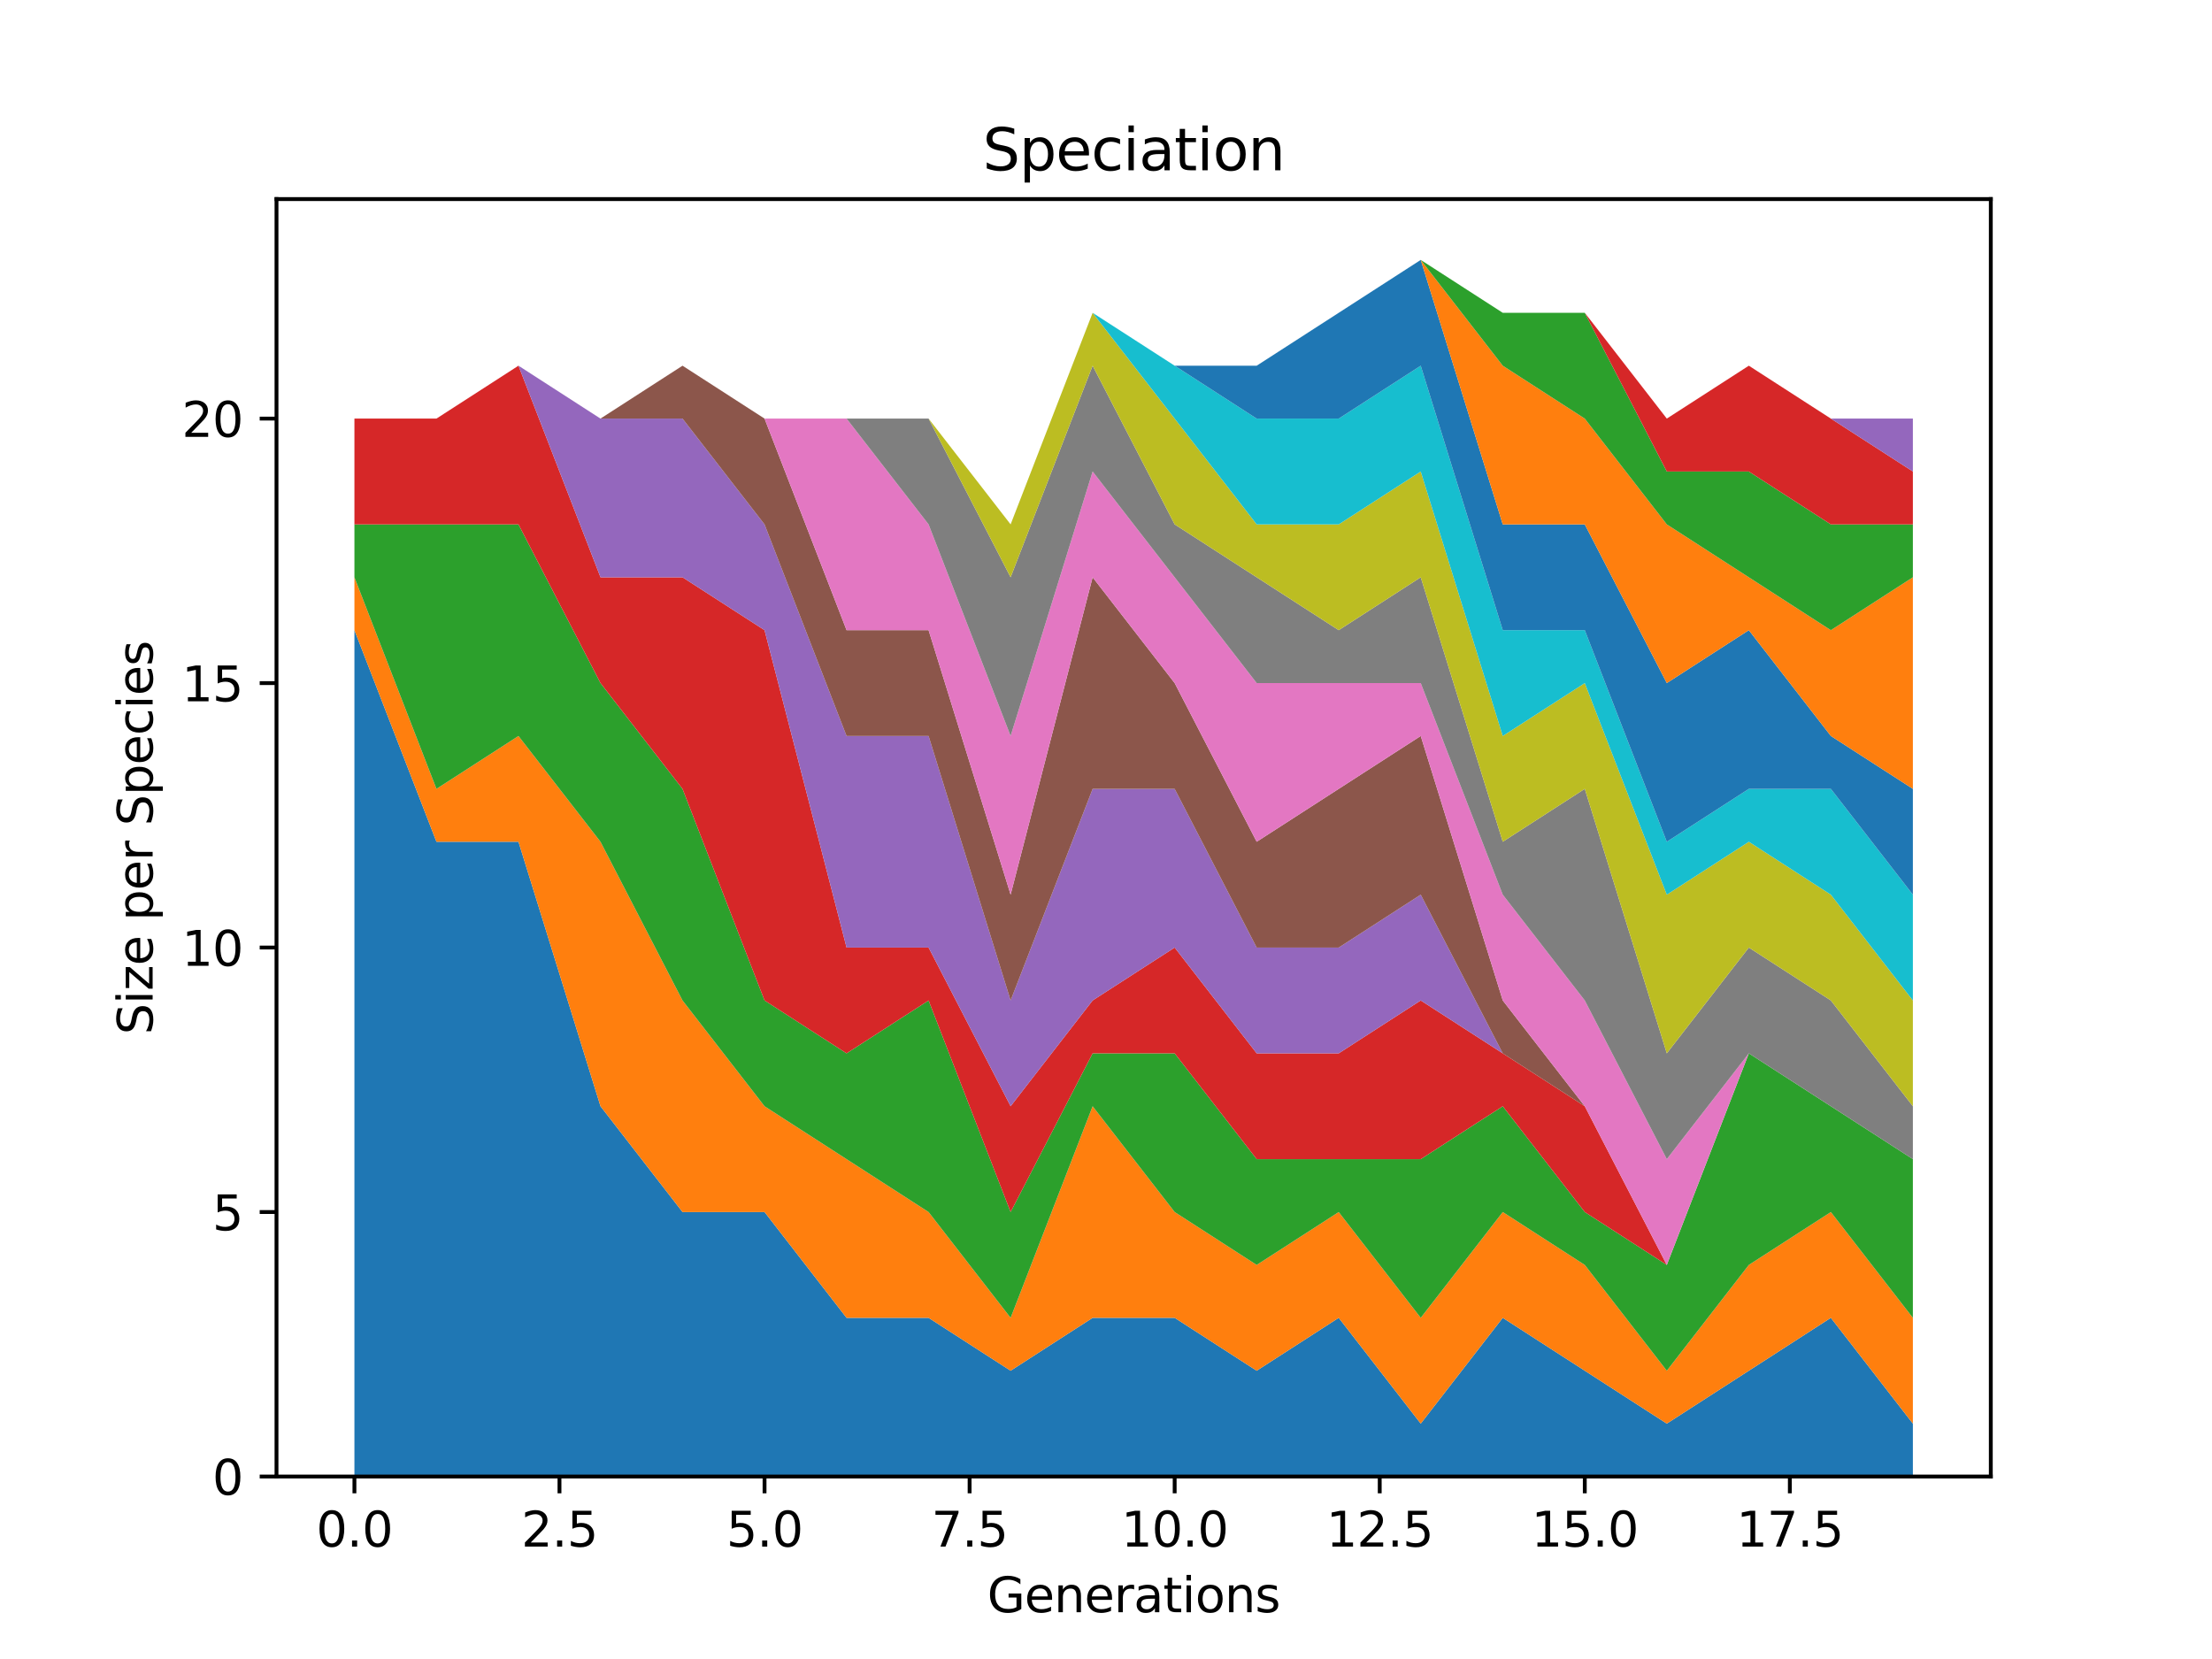<?xml version="1.0" encoding="utf-8" standalone="no"?>
<!DOCTYPE svg PUBLIC "-//W3C//DTD SVG 1.1//EN"
  "http://www.w3.org/Graphics/SVG/1.1/DTD/svg11.dtd">
<svg xmlns:xlink="http://www.w3.org/1999/xlink" width="460.8pt" height="345.6pt" viewBox="0 0 460.8 345.6" xmlns="http://www.w3.org/2000/svg" version="1.1">
 <defs>
  <style type="text/css">*{stroke-linejoin: round; stroke-linecap: butt}</style>
 </defs>
 <g id="figure_1">
  <g id="patch_1">
   <path d="M 0 345.6 
L 460.8 345.6 
L 460.8 0 
L 0 0 
z
" style="fill: #ffffff"/>
  </g>
  <g id="axes_1">
   <g id="patch_2">
    <path d="M 57.6 307.584 
L 414.72 307.584 
L 414.72 41.472 
L 57.6 41.472 
z
" style="fill: #ffffff"/>
   </g>
   <g id="PolyCollection_1">
    <path d="M 73.833 131.278 
L 73.833 307.584 
L 90.92 307.584 
L 108.007 307.584 
L 125.094 307.584 
L 142.181 307.584 
L 159.268 307.584 
L 176.355 307.584 
L 193.442 307.584 
L 210.529 307.584 
L 227.616 307.584 
L 244.704 307.584 
L 261.791 307.584 
L 278.878 307.584 
L 295.965 307.584 
L 313.052 307.584 
L 330.139 307.584 
L 347.226 307.584 
L 364.313 307.584 
L 381.4 307.584 
L 398.487 307.584 
L 398.487 296.565 
L 398.487 296.565 
L 381.4 274.527 
L 364.313 285.546 
L 347.226 296.565 
L 330.139 285.546 
L 313.052 274.527 
L 295.965 296.565 
L 278.878 274.527 
L 261.791 285.546 
L 244.704 274.527 
L 227.616 274.527 
L 210.529 285.546 
L 193.442 274.527 
L 176.355 274.527 
L 159.268 252.488 
L 142.181 252.488 
L 125.094 230.45 
L 108.007 175.354 
L 90.92 175.354 
L 73.833 131.278 
z
" clip-path="url(#p33d7c6f471)" style="fill: #1f77b4"/>
   </g>
   <g id="PolyCollection_2">
    <path d="M 73.833 120.259 
L 73.833 131.278 
L 90.92 175.354 
L 108.007 175.354 
L 125.094 230.45 
L 142.181 252.488 
L 159.268 252.488 
L 176.355 274.527 
L 193.442 274.527 
L 210.529 285.546 
L 227.616 274.527 
L 244.704 274.527 
L 261.791 285.546 
L 278.878 274.527 
L 295.965 296.565 
L 313.052 274.527 
L 330.139 285.546 
L 347.226 296.565 
L 364.313 285.546 
L 381.4 274.527 
L 398.487 296.565 
L 398.487 274.527 
L 398.487 274.527 
L 381.4 252.488 
L 364.313 263.507 
L 347.226 285.546 
L 330.139 263.507 
L 313.052 252.488 
L 295.965 274.527 
L 278.878 252.488 
L 261.791 263.507 
L 244.704 252.488 
L 227.616 230.45 
L 210.529 274.527 
L 193.442 252.488 
L 176.355 241.469 
L 159.268 230.45 
L 142.181 208.412 
L 125.094 175.354 
L 108.007 153.316 
L 90.92 164.335 
L 73.833 120.259 
z
" clip-path="url(#p33d7c6f471)" style="fill: #ff7f0e"/>
   </g>
   <g id="PolyCollection_3">
    <path d="M 73.833 109.24 
L 73.833 120.259 
L 90.92 164.335 
L 108.007 153.316 
L 125.094 175.354 
L 142.181 208.412 
L 159.268 230.45 
L 176.355 241.469 
L 193.442 252.488 
L 210.529 274.527 
L 227.616 230.45 
L 244.704 252.488 
L 261.791 263.507 
L 278.878 252.488 
L 295.965 274.527 
L 313.052 252.488 
L 330.139 263.507 
L 347.226 285.546 
L 364.313 263.507 
L 381.4 252.488 
L 398.487 274.527 
L 398.487 241.469 
L 398.487 241.469 
L 381.4 230.45 
L 364.313 219.431 
L 347.226 263.507 
L 330.139 252.488 
L 313.052 230.45 
L 295.965 241.469 
L 278.878 241.469 
L 261.791 241.469 
L 244.704 219.431 
L 227.616 219.431 
L 210.529 252.488 
L 193.442 208.412 
L 176.355 219.431 
L 159.268 208.412 
L 142.181 164.335 
L 125.094 142.297 
L 108.007 109.24 
L 90.92 109.24 
L 73.833 109.24 
z
" clip-path="url(#p33d7c6f471)" style="fill: #2ca02c"/>
   </g>
   <g id="PolyCollection_4">
    <path d="M 73.833 87.201 
L 73.833 109.24 
L 90.92 109.24 
L 108.007 109.24 
L 125.094 142.297 
L 142.181 164.335 
L 159.268 208.412 
L 176.355 219.431 
L 193.442 208.412 
L 210.529 252.488 
L 227.616 219.431 
L 244.704 219.431 
L 261.791 241.469 
L 278.878 241.469 
L 295.965 241.469 
L 313.052 230.45 
L 330.139 252.488 
L 347.226 263.507 
L 364.313 219.431 
L 381.4 230.45 
L 398.487 241.469 
L 398.487 241.469 
L 398.487 241.469 
L 381.4 230.45 
L 364.313 219.431 
L 347.226 263.507 
L 330.139 230.45 
L 313.052 219.431 
L 295.965 208.412 
L 278.878 219.431 
L 261.791 219.431 
L 244.704 197.393 
L 227.616 208.412 
L 210.529 230.45 
L 193.442 197.393 
L 176.355 197.393 
L 159.268 131.278 
L 142.181 120.259 
L 125.094 120.259 
L 108.007 76.182 
L 90.92 87.201 
L 73.833 87.201 
z
" clip-path="url(#p33d7c6f471)" style="fill: #d62728"/>
   </g>
   <g id="PolyCollection_5">
    <path d="M 73.833 87.201 
L 73.833 87.201 
L 90.92 87.201 
L 108.007 76.182 
L 125.094 120.259 
L 142.181 120.259 
L 159.268 131.278 
L 176.355 197.393 
L 193.442 197.393 
L 210.529 230.45 
L 227.616 208.412 
L 244.704 197.393 
L 261.791 219.431 
L 278.878 219.431 
L 295.965 208.412 
L 313.052 219.431 
L 330.139 230.45 
L 347.226 263.507 
L 364.313 219.431 
L 381.4 230.45 
L 398.487 241.469 
L 398.487 241.469 
L 398.487 241.469 
L 381.4 230.45 
L 364.313 219.431 
L 347.226 263.507 
L 330.139 230.45 
L 313.052 219.431 
L 295.965 186.374 
L 278.878 197.393 
L 261.791 197.393 
L 244.704 164.335 
L 227.616 164.335 
L 210.529 208.412 
L 193.442 153.316 
L 176.355 153.316 
L 159.268 109.24 
L 142.181 87.201 
L 125.094 87.201 
L 108.007 76.182 
L 90.92 87.201 
L 73.833 87.201 
z
" clip-path="url(#p33d7c6f471)" style="fill: #9467bd"/>
   </g>
   <g id="PolyCollection_6">
    <path d="M 73.833 87.201 
L 73.833 87.201 
L 90.92 87.201 
L 108.007 76.182 
L 125.094 87.201 
L 142.181 87.201 
L 159.268 109.24 
L 176.355 153.316 
L 193.442 153.316 
L 210.529 208.412 
L 227.616 164.335 
L 244.704 164.335 
L 261.791 197.393 
L 278.878 197.393 
L 295.965 186.374 
L 313.052 219.431 
L 330.139 230.45 
L 347.226 263.507 
L 364.313 219.431 
L 381.4 230.45 
L 398.487 241.469 
L 398.487 241.469 
L 398.487 241.469 
L 381.4 230.45 
L 364.313 219.431 
L 347.226 263.507 
L 330.139 230.45 
L 313.052 208.412 
L 295.965 153.316 
L 278.878 164.335 
L 261.791 175.354 
L 244.704 142.297 
L 227.616 120.259 
L 210.529 186.374 
L 193.442 131.278 
L 176.355 131.278 
L 159.268 87.201 
L 142.181 76.182 
L 125.094 87.201 
L 108.007 76.182 
L 90.92 87.201 
L 73.833 87.201 
z
" clip-path="url(#p33d7c6f471)" style="fill: #8c564b"/>
   </g>
   <g id="PolyCollection_7">
    <path d="M 73.833 87.201 
L 73.833 87.201 
L 90.92 87.201 
L 108.007 76.182 
L 125.094 87.201 
L 142.181 76.182 
L 159.268 87.201 
L 176.355 131.278 
L 193.442 131.278 
L 210.529 186.374 
L 227.616 120.259 
L 244.704 142.297 
L 261.791 175.354 
L 278.878 164.335 
L 295.965 153.316 
L 313.052 208.412 
L 330.139 230.45 
L 347.226 263.507 
L 364.313 219.431 
L 381.4 230.45 
L 398.487 241.469 
L 398.487 241.469 
L 398.487 241.469 
L 381.4 230.45 
L 364.313 219.431 
L 347.226 241.469 
L 330.139 208.412 
L 313.052 186.374 
L 295.965 142.297 
L 278.878 142.297 
L 261.791 142.297 
L 244.704 120.259 
L 227.616 98.221 
L 210.529 153.316 
L 193.442 109.24 
L 176.355 87.201 
L 159.268 87.201 
L 142.181 76.182 
L 125.094 87.201 
L 108.007 76.182 
L 90.92 87.201 
L 73.833 87.201 
z
" clip-path="url(#p33d7c6f471)" style="fill: #e377c2"/>
   </g>
   <g id="PolyCollection_8">
    <path d="M 73.833 87.201 
L 73.833 87.201 
L 90.92 87.201 
L 108.007 76.182 
L 125.094 87.201 
L 142.181 76.182 
L 159.268 87.201 
L 176.355 87.201 
L 193.442 109.24 
L 210.529 153.316 
L 227.616 98.221 
L 244.704 120.259 
L 261.791 142.297 
L 278.878 142.297 
L 295.965 142.297 
L 313.052 186.374 
L 330.139 208.412 
L 347.226 241.469 
L 364.313 219.431 
L 381.4 230.45 
L 398.487 241.469 
L 398.487 230.45 
L 398.487 230.45 
L 381.4 208.412 
L 364.313 197.393 
L 347.226 219.431 
L 330.139 164.335 
L 313.052 175.354 
L 295.965 120.259 
L 278.878 131.278 
L 261.791 120.259 
L 244.704 109.24 
L 227.616 76.182 
L 210.529 120.259 
L 193.442 87.201 
L 176.355 87.201 
L 159.268 87.201 
L 142.181 76.182 
L 125.094 87.201 
L 108.007 76.182 
L 90.92 87.201 
L 73.833 87.201 
z
" clip-path="url(#p33d7c6f471)" style="fill: #7f7f7f"/>
   </g>
   <g id="PolyCollection_9">
    <path d="M 73.833 87.201 
L 73.833 87.201 
L 90.92 87.201 
L 108.007 76.182 
L 125.094 87.201 
L 142.181 76.182 
L 159.268 87.201 
L 176.355 87.201 
L 193.442 87.201 
L 210.529 120.259 
L 227.616 76.182 
L 244.704 109.24 
L 261.791 120.259 
L 278.878 131.278 
L 295.965 120.259 
L 313.052 175.354 
L 330.139 164.335 
L 347.226 219.431 
L 364.313 197.393 
L 381.4 208.412 
L 398.487 230.45 
L 398.487 208.412 
L 398.487 208.412 
L 381.4 186.374 
L 364.313 175.354 
L 347.226 186.374 
L 330.139 142.297 
L 313.052 153.316 
L 295.965 98.221 
L 278.878 109.24 
L 261.791 109.24 
L 244.704 87.201 
L 227.616 65.163 
L 210.529 109.24 
L 193.442 87.201 
L 176.355 87.201 
L 159.268 87.201 
L 142.181 76.182 
L 125.094 87.201 
L 108.007 76.182 
L 90.92 87.201 
L 73.833 87.201 
z
" clip-path="url(#p33d7c6f471)" style="fill: #bcbd22"/>
   </g>
   <g id="PolyCollection_10">
    <path d="M 73.833 87.201 
L 73.833 87.201 
L 90.92 87.201 
L 108.007 76.182 
L 125.094 87.201 
L 142.181 76.182 
L 159.268 87.201 
L 176.355 87.201 
L 193.442 87.201 
L 210.529 109.24 
L 227.616 65.163 
L 244.704 87.201 
L 261.791 109.24 
L 278.878 109.24 
L 295.965 98.221 
L 313.052 153.316 
L 330.139 142.297 
L 347.226 186.374 
L 364.313 175.354 
L 381.4 186.374 
L 398.487 208.412 
L 398.487 186.374 
L 398.487 186.374 
L 381.4 164.335 
L 364.313 164.335 
L 347.226 175.354 
L 330.139 131.278 
L 313.052 131.278 
L 295.965 76.182 
L 278.878 87.201 
L 261.791 87.201 
L 244.704 76.182 
L 227.616 65.163 
L 210.529 109.24 
L 193.442 87.201 
L 176.355 87.201 
L 159.268 87.201 
L 142.181 76.182 
L 125.094 87.201 
L 108.007 76.182 
L 90.92 87.201 
L 73.833 87.201 
z
" clip-path="url(#p33d7c6f471)" style="fill: #17becf"/>
   </g>
   <g id="PolyCollection_11">
    <path d="M 73.833 87.201 
L 73.833 87.201 
L 90.92 87.201 
L 108.007 76.182 
L 125.094 87.201 
L 142.181 76.182 
L 159.268 87.201 
L 176.355 87.201 
L 193.442 87.201 
L 210.529 109.24 
L 227.616 65.163 
L 244.704 76.182 
L 261.791 87.201 
L 278.878 87.201 
L 295.965 76.182 
L 313.052 131.278 
L 330.139 131.278 
L 347.226 175.354 
L 364.313 164.335 
L 381.4 164.335 
L 398.487 186.374 
L 398.487 164.335 
L 398.487 164.335 
L 381.4 153.316 
L 364.313 131.278 
L 347.226 142.297 
L 330.139 109.24 
L 313.052 109.24 
L 295.965 54.144 
L 278.878 65.163 
L 261.791 76.182 
L 244.704 76.182 
L 227.616 65.163 
L 210.529 109.24 
L 193.442 87.201 
L 176.355 87.201 
L 159.268 87.201 
L 142.181 76.182 
L 125.094 87.201 
L 108.007 76.182 
L 90.92 87.201 
L 73.833 87.201 
z
" clip-path="url(#p33d7c6f471)" style="fill: #1f77b4"/>
   </g>
   <g id="PolyCollection_12">
    <path d="M 73.833 87.201 
L 73.833 87.201 
L 90.92 87.201 
L 108.007 76.182 
L 125.094 87.201 
L 142.181 76.182 
L 159.268 87.201 
L 176.355 87.201 
L 193.442 87.201 
L 210.529 109.24 
L 227.616 65.163 
L 244.704 76.182 
L 261.791 76.182 
L 278.878 65.163 
L 295.965 54.144 
L 313.052 109.24 
L 330.139 109.24 
L 347.226 142.297 
L 364.313 131.278 
L 381.4 153.316 
L 398.487 164.335 
L 398.487 120.259 
L 398.487 120.259 
L 381.4 131.278 
L 364.313 120.259 
L 347.226 109.24 
L 330.139 87.201 
L 313.052 76.182 
L 295.965 54.144 
L 278.878 65.163 
L 261.791 76.182 
L 244.704 76.182 
L 227.616 65.163 
L 210.529 109.24 
L 193.442 87.201 
L 176.355 87.201 
L 159.268 87.201 
L 142.181 76.182 
L 125.094 87.201 
L 108.007 76.182 
L 90.92 87.201 
L 73.833 87.201 
z
" clip-path="url(#p33d7c6f471)" style="fill: #ff7f0e"/>
   </g>
   <g id="PolyCollection_13">
    <path d="M 73.833 87.201 
L 73.833 87.201 
L 90.92 87.201 
L 108.007 76.182 
L 125.094 87.201 
L 142.181 76.182 
L 159.268 87.201 
L 176.355 87.201 
L 193.442 87.201 
L 210.529 109.24 
L 227.616 65.163 
L 244.704 76.182 
L 261.791 76.182 
L 278.878 65.163 
L 295.965 54.144 
L 313.052 76.182 
L 330.139 87.201 
L 347.226 109.24 
L 364.313 120.259 
L 381.4 131.278 
L 398.487 120.259 
L 398.487 109.24 
L 398.487 109.24 
L 381.4 109.24 
L 364.313 98.221 
L 347.226 98.221 
L 330.139 65.163 
L 313.052 65.163 
L 295.965 54.144 
L 278.878 65.163 
L 261.791 76.182 
L 244.704 76.182 
L 227.616 65.163 
L 210.529 109.24 
L 193.442 87.201 
L 176.355 87.201 
L 159.268 87.201 
L 142.181 76.182 
L 125.094 87.201 
L 108.007 76.182 
L 90.92 87.201 
L 73.833 87.201 
z
" clip-path="url(#p33d7c6f471)" style="fill: #2ca02c"/>
   </g>
   <g id="PolyCollection_14">
    <path d="M 73.833 87.201 
L 73.833 87.201 
L 90.92 87.201 
L 108.007 76.182 
L 125.094 87.201 
L 142.181 76.182 
L 159.268 87.201 
L 176.355 87.201 
L 193.442 87.201 
L 210.529 109.24 
L 227.616 65.163 
L 244.704 76.182 
L 261.791 76.182 
L 278.878 65.163 
L 295.965 54.144 
L 313.052 65.163 
L 330.139 65.163 
L 347.226 98.221 
L 364.313 98.221 
L 381.4 109.24 
L 398.487 109.24 
L 398.487 98.221 
L 398.487 98.221 
L 381.4 87.201 
L 364.313 76.182 
L 347.226 87.201 
L 330.139 65.163 
L 313.052 65.163 
L 295.965 54.144 
L 278.878 65.163 
L 261.791 76.182 
L 244.704 76.182 
L 227.616 65.163 
L 210.529 109.24 
L 193.442 87.201 
L 176.355 87.201 
L 159.268 87.201 
L 142.181 76.182 
L 125.094 87.201 
L 108.007 76.182 
L 90.92 87.201 
L 73.833 87.201 
z
" clip-path="url(#p33d7c6f471)" style="fill: #d62728"/>
   </g>
   <g id="PolyCollection_15">
    <path d="M 73.833 87.201 
L 73.833 87.201 
L 90.92 87.201 
L 108.007 76.182 
L 125.094 87.201 
L 142.181 76.182 
L 159.268 87.201 
L 176.355 87.201 
L 193.442 87.201 
L 210.529 109.24 
L 227.616 65.163 
L 244.704 76.182 
L 261.791 76.182 
L 278.878 65.163 
L 295.965 54.144 
L 313.052 65.163 
L 330.139 65.163 
L 347.226 87.201 
L 364.313 76.182 
L 381.4 87.201 
L 398.487 98.221 
L 398.487 87.201 
L 398.487 87.201 
L 381.4 87.201 
L 364.313 76.182 
L 347.226 87.201 
L 330.139 65.163 
L 313.052 65.163 
L 295.965 54.144 
L 278.878 65.163 
L 261.791 76.182 
L 244.704 76.182 
L 227.616 65.163 
L 210.529 109.24 
L 193.442 87.201 
L 176.355 87.201 
L 159.268 87.201 
L 142.181 76.182 
L 125.094 87.201 
L 108.007 76.182 
L 90.92 87.201 
L 73.833 87.201 
z
" clip-path="url(#p33d7c6f471)" style="fill: #9467bd"/>
   </g>
   <g id="matplotlib.axis_1">
    <g id="xtick_1">
     <g id="line2d_1">
      <defs>
       <path id="mefa7da9ed2" d="M 0 0 
L 0 3.5 
" style="stroke: #000000; stroke-width: 0.8"/>
      </defs>
      <g>
       <use xlink:href="#mefa7da9ed2" x="73.833" y="307.584" style="stroke: #000000; stroke-width: 0.8"/>
      </g>
     </g>
     <g id="text_1">
      <!-- 0.0 -->
      <g transform="translate(65.881 322.182) scale(0.1 -0.1)">
       <defs>
        <path id="DejaVuSans-30" d="M 2034 4250 
Q 1547 4250 1301 3770 
Q 1056 3291 1056 2328 
Q 1056 1369 1301 889 
Q 1547 409 2034 409 
Q 2525 409 2770 889 
Q 3016 1369 3016 2328 
Q 3016 3291 2770 3770 
Q 2525 4250 2034 4250 
z
M 2034 4750 
Q 2819 4750 3233 4129 
Q 3647 3509 3647 2328 
Q 3647 1150 3233 529 
Q 2819 -91 2034 -91 
Q 1250 -91 836 529 
Q 422 1150 422 2328 
Q 422 3509 836 4129 
Q 1250 4750 2034 4750 
z
" transform="scale(0.016)"/>
        <path id="DejaVuSans-2e" d="M 684 794 
L 1344 794 
L 1344 0 
L 684 0 
L 684 794 
z
" transform="scale(0.016)"/>
       </defs>
       <use xlink:href="#DejaVuSans-30"/>
       <use xlink:href="#DejaVuSans-2e" x="63.623"/>
       <use xlink:href="#DejaVuSans-30" x="95.41"/>
      </g>
     </g>
    </g>
    <g id="xtick_2">
     <g id="line2d_2">
      <g>
       <use xlink:href="#mefa7da9ed2" x="116.55" y="307.584" style="stroke: #000000; stroke-width: 0.8"/>
      </g>
     </g>
     <g id="text_2">
      <!-- 2.5 -->
      <g transform="translate(108.599 322.182) scale(0.1 -0.1)">
       <defs>
        <path id="DejaVuSans-32" d="M 1228 531 
L 3431 531 
L 3431 0 
L 469 0 
L 469 531 
Q 828 903 1448 1529 
Q 2069 2156 2228 2338 
Q 2531 2678 2651 2914 
Q 2772 3150 2772 3378 
Q 2772 3750 2511 3984 
Q 2250 4219 1831 4219 
Q 1534 4219 1204 4116 
Q 875 4013 500 3803 
L 500 4441 
Q 881 4594 1212 4672 
Q 1544 4750 1819 4750 
Q 2544 4750 2975 4387 
Q 3406 4025 3406 3419 
Q 3406 3131 3298 2873 
Q 3191 2616 2906 2266 
Q 2828 2175 2409 1742 
Q 1991 1309 1228 531 
z
" transform="scale(0.016)"/>
        <path id="DejaVuSans-35" d="M 691 4666 
L 3169 4666 
L 3169 4134 
L 1269 4134 
L 1269 2991 
Q 1406 3038 1543 3061 
Q 1681 3084 1819 3084 
Q 2600 3084 3056 2656 
Q 3513 2228 3513 1497 
Q 3513 744 3044 326 
Q 2575 -91 1722 -91 
Q 1428 -91 1123 -41 
Q 819 9 494 109 
L 494 744 
Q 775 591 1075 516 
Q 1375 441 1709 441 
Q 2250 441 2565 725 
Q 2881 1009 2881 1497 
Q 2881 1984 2565 2268 
Q 2250 2553 1709 2553 
Q 1456 2553 1204 2497 
Q 953 2441 691 2322 
L 691 4666 
z
" transform="scale(0.016)"/>
       </defs>
       <use xlink:href="#DejaVuSans-32"/>
       <use xlink:href="#DejaVuSans-2e" x="63.623"/>
       <use xlink:href="#DejaVuSans-35" x="95.41"/>
      </g>
     </g>
    </g>
    <g id="xtick_3">
     <g id="line2d_3">
      <g>
       <use xlink:href="#mefa7da9ed2" x="159.268" y="307.584" style="stroke: #000000; stroke-width: 0.8"/>
      </g>
     </g>
     <g id="text_3">
      <!-- 5.0 -->
      <g transform="translate(151.317 322.182) scale(0.1 -0.1)">
       <use xlink:href="#DejaVuSans-35"/>
       <use xlink:href="#DejaVuSans-2e" x="63.623"/>
       <use xlink:href="#DejaVuSans-30" x="95.41"/>
      </g>
     </g>
    </g>
    <g id="xtick_4">
     <g id="line2d_4">
      <g>
       <use xlink:href="#mefa7da9ed2" x="201.986" y="307.584" style="stroke: #000000; stroke-width: 0.8"/>
      </g>
     </g>
     <g id="text_4">
      <!-- 7.5 -->
      <g transform="translate(194.034 322.182) scale(0.1 -0.1)">
       <defs>
        <path id="DejaVuSans-37" d="M 525 4666 
L 3525 4666 
L 3525 4397 
L 1831 0 
L 1172 0 
L 2766 4134 
L 525 4134 
L 525 4666 
z
" transform="scale(0.016)"/>
       </defs>
       <use xlink:href="#DejaVuSans-37"/>
       <use xlink:href="#DejaVuSans-2e" x="63.623"/>
       <use xlink:href="#DejaVuSans-35" x="95.41"/>
      </g>
     </g>
    </g>
    <g id="xtick_5">
     <g id="line2d_5">
      <g>
       <use xlink:href="#mefa7da9ed2" x="244.704" y="307.584" style="stroke: #000000; stroke-width: 0.8"/>
      </g>
     </g>
     <g id="text_5">
      <!-- 10.0 -->
      <g transform="translate(233.571 322.182) scale(0.1 -0.1)">
       <defs>
        <path id="DejaVuSans-31" d="M 794 531 
L 1825 531 
L 1825 4091 
L 703 3866 
L 703 4441 
L 1819 4666 
L 2450 4666 
L 2450 531 
L 3481 531 
L 3481 0 
L 794 0 
L 794 531 
z
" transform="scale(0.016)"/>
       </defs>
       <use xlink:href="#DejaVuSans-31"/>
       <use xlink:href="#DejaVuSans-30" x="63.623"/>
       <use xlink:href="#DejaVuSans-2e" x="127.246"/>
       <use xlink:href="#DejaVuSans-30" x="159.033"/>
      </g>
     </g>
    </g>
    <g id="xtick_6">
     <g id="line2d_6">
      <g>
       <use xlink:href="#mefa7da9ed2" x="287.421" y="307.584" style="stroke: #000000; stroke-width: 0.8"/>
      </g>
     </g>
     <g id="text_6">
      <!-- 12.5 -->
      <g transform="translate(276.288 322.182) scale(0.1 -0.1)">
       <use xlink:href="#DejaVuSans-31"/>
       <use xlink:href="#DejaVuSans-32" x="63.623"/>
       <use xlink:href="#DejaVuSans-2e" x="127.246"/>
       <use xlink:href="#DejaVuSans-35" x="159.033"/>
      </g>
     </g>
    </g>
    <g id="xtick_7">
     <g id="line2d_7">
      <g>
       <use xlink:href="#mefa7da9ed2" x="330.139" y="307.584" style="stroke: #000000; stroke-width: 0.8"/>
      </g>
     </g>
     <g id="text_7">
      <!-- 15.0 -->
      <g transform="translate(319.006 322.182) scale(0.1 -0.1)">
       <use xlink:href="#DejaVuSans-31"/>
       <use xlink:href="#DejaVuSans-35" x="63.623"/>
       <use xlink:href="#DejaVuSans-2e" x="127.246"/>
       <use xlink:href="#DejaVuSans-30" x="159.033"/>
      </g>
     </g>
    </g>
    <g id="xtick_8">
     <g id="line2d_8">
      <g>
       <use xlink:href="#mefa7da9ed2" x="372.857" y="307.584" style="stroke: #000000; stroke-width: 0.8"/>
      </g>
     </g>
     <g id="text_8">
      <!-- 17.5 -->
      <g transform="translate(361.724 322.182) scale(0.1 -0.1)">
       <use xlink:href="#DejaVuSans-31"/>
       <use xlink:href="#DejaVuSans-37" x="63.623"/>
       <use xlink:href="#DejaVuSans-2e" x="127.246"/>
       <use xlink:href="#DejaVuSans-35" x="159.033"/>
      </g>
     </g>
    </g>
    <g id="text_9">
     <!-- Generations -->
     <g transform="translate(205.662 335.861) scale(0.1 -0.1)">
      <defs>
       <path id="DejaVuSans-47" d="M 3809 666 
L 3809 1919 
L 2778 1919 
L 2778 2438 
L 4434 2438 
L 4434 434 
Q 4069 175 3628 42 
Q 3188 -91 2688 -91 
Q 1594 -91 976 548 
Q 359 1188 359 2328 
Q 359 3472 976 4111 
Q 1594 4750 2688 4750 
Q 3144 4750 3555 4637 
Q 3966 4525 4313 4306 
L 4313 3634 
Q 3963 3931 3569 4081 
Q 3175 4231 2741 4231 
Q 1884 4231 1454 3753 
Q 1025 3275 1025 2328 
Q 1025 1384 1454 906 
Q 1884 428 2741 428 
Q 3075 428 3337 486 
Q 3600 544 3809 666 
z
" transform="scale(0.016)"/>
       <path id="DejaVuSans-65" d="M 3597 1894 
L 3597 1613 
L 953 1613 
Q 991 1019 1311 708 
Q 1631 397 2203 397 
Q 2534 397 2845 478 
Q 3156 559 3463 722 
L 3463 178 
Q 3153 47 2828 -22 
Q 2503 -91 2169 -91 
Q 1331 -91 842 396 
Q 353 884 353 1716 
Q 353 2575 817 3079 
Q 1281 3584 2069 3584 
Q 2775 3584 3186 3129 
Q 3597 2675 3597 1894 
z
M 3022 2063 
Q 3016 2534 2758 2815 
Q 2500 3097 2075 3097 
Q 1594 3097 1305 2825 
Q 1016 2553 972 2059 
L 3022 2063 
z
" transform="scale(0.016)"/>
       <path id="DejaVuSans-6e" d="M 3513 2113 
L 3513 0 
L 2938 0 
L 2938 2094 
Q 2938 2591 2744 2837 
Q 2550 3084 2163 3084 
Q 1697 3084 1428 2787 
Q 1159 2491 1159 1978 
L 1159 0 
L 581 0 
L 581 3500 
L 1159 3500 
L 1159 2956 
Q 1366 3272 1645 3428 
Q 1925 3584 2291 3584 
Q 2894 3584 3203 3211 
Q 3513 2838 3513 2113 
z
" transform="scale(0.016)"/>
       <path id="DejaVuSans-72" d="M 2631 2963 
Q 2534 3019 2420 3045 
Q 2306 3072 2169 3072 
Q 1681 3072 1420 2755 
Q 1159 2438 1159 1844 
L 1159 0 
L 581 0 
L 581 3500 
L 1159 3500 
L 1159 2956 
Q 1341 3275 1631 3429 
Q 1922 3584 2338 3584 
Q 2397 3584 2469 3576 
Q 2541 3569 2628 3553 
L 2631 2963 
z
" transform="scale(0.016)"/>
       <path id="DejaVuSans-61" d="M 2194 1759 
Q 1497 1759 1228 1600 
Q 959 1441 959 1056 
Q 959 750 1161 570 
Q 1363 391 1709 391 
Q 2188 391 2477 730 
Q 2766 1069 2766 1631 
L 2766 1759 
L 2194 1759 
z
M 3341 1997 
L 3341 0 
L 2766 0 
L 2766 531 
Q 2569 213 2275 61 
Q 1981 -91 1556 -91 
Q 1019 -91 701 211 
Q 384 513 384 1019 
Q 384 1609 779 1909 
Q 1175 2209 1959 2209 
L 2766 2209 
L 2766 2266 
Q 2766 2663 2505 2880 
Q 2244 3097 1772 3097 
Q 1472 3097 1187 3025 
Q 903 2953 641 2809 
L 641 3341 
Q 956 3463 1253 3523 
Q 1550 3584 1831 3584 
Q 2591 3584 2966 3190 
Q 3341 2797 3341 1997 
z
" transform="scale(0.016)"/>
       <path id="DejaVuSans-74" d="M 1172 4494 
L 1172 3500 
L 2356 3500 
L 2356 3053 
L 1172 3053 
L 1172 1153 
Q 1172 725 1289 603 
Q 1406 481 1766 481 
L 2356 481 
L 2356 0 
L 1766 0 
Q 1100 0 847 248 
Q 594 497 594 1153 
L 594 3053 
L 172 3053 
L 172 3500 
L 594 3500 
L 594 4494 
L 1172 4494 
z
" transform="scale(0.016)"/>
       <path id="DejaVuSans-69" d="M 603 3500 
L 1178 3500 
L 1178 0 
L 603 0 
L 603 3500 
z
M 603 4863 
L 1178 4863 
L 1178 4134 
L 603 4134 
L 603 4863 
z
" transform="scale(0.016)"/>
       <path id="DejaVuSans-6f" d="M 1959 3097 
Q 1497 3097 1228 2736 
Q 959 2375 959 1747 
Q 959 1119 1226 758 
Q 1494 397 1959 397 
Q 2419 397 2687 759 
Q 2956 1122 2956 1747 
Q 2956 2369 2687 2733 
Q 2419 3097 1959 3097 
z
M 1959 3584 
Q 2709 3584 3137 3096 
Q 3566 2609 3566 1747 
Q 3566 888 3137 398 
Q 2709 -91 1959 -91 
Q 1206 -91 779 398 
Q 353 888 353 1747 
Q 353 2609 779 3096 
Q 1206 3584 1959 3584 
z
" transform="scale(0.016)"/>
       <path id="DejaVuSans-73" d="M 2834 3397 
L 2834 2853 
Q 2591 2978 2328 3040 
Q 2066 3103 1784 3103 
Q 1356 3103 1142 2972 
Q 928 2841 928 2578 
Q 928 2378 1081 2264 
Q 1234 2150 1697 2047 
L 1894 2003 
Q 2506 1872 2764 1633 
Q 3022 1394 3022 966 
Q 3022 478 2636 193 
Q 2250 -91 1575 -91 
Q 1294 -91 989 -36 
Q 684 19 347 128 
L 347 722 
Q 666 556 975 473 
Q 1284 391 1588 391 
Q 1994 391 2212 530 
Q 2431 669 2431 922 
Q 2431 1156 2273 1281 
Q 2116 1406 1581 1522 
L 1381 1569 
Q 847 1681 609 1914 
Q 372 2147 372 2553 
Q 372 3047 722 3315 
Q 1072 3584 1716 3584 
Q 2034 3584 2315 3537 
Q 2597 3491 2834 3397 
z
" transform="scale(0.016)"/>
      </defs>
      <use xlink:href="#DejaVuSans-47"/>
      <use xlink:href="#DejaVuSans-65" x="77.49"/>
      <use xlink:href="#DejaVuSans-6e" x="139.014"/>
      <use xlink:href="#DejaVuSans-65" x="202.393"/>
      <use xlink:href="#DejaVuSans-72" x="263.916"/>
      <use xlink:href="#DejaVuSans-61" x="305.029"/>
      <use xlink:href="#DejaVuSans-74" x="366.309"/>
      <use xlink:href="#DejaVuSans-69" x="405.518"/>
      <use xlink:href="#DejaVuSans-6f" x="433.301"/>
      <use xlink:href="#DejaVuSans-6e" x="494.482"/>
      <use xlink:href="#DejaVuSans-73" x="557.861"/>
     </g>
    </g>
   </g>
   <g id="matplotlib.axis_2">
    <g id="ytick_1">
     <g id="line2d_9">
      <defs>
       <path id="m4370aaeae0" d="M 0 0 
L -3.5 0 
" style="stroke: #000000; stroke-width: 0.8"/>
      </defs>
      <g>
       <use xlink:href="#m4370aaeae0" x="57.6" y="307.584" style="stroke: #000000; stroke-width: 0.8"/>
      </g>
     </g>
     <g id="text_10">
      <!-- 0 -->
      <g transform="translate(44.237 311.383) scale(0.1 -0.1)">
       <use xlink:href="#DejaVuSans-30"/>
      </g>
     </g>
    </g>
    <g id="ytick_2">
     <g id="line2d_10">
      <g>
       <use xlink:href="#m4370aaeae0" x="57.6" y="252.488" style="stroke: #000000; stroke-width: 0.8"/>
      </g>
     </g>
     <g id="text_11">
      <!-- 5 -->
      <g transform="translate(44.237 256.288) scale(0.1 -0.1)">
       <use xlink:href="#DejaVuSans-35"/>
      </g>
     </g>
    </g>
    <g id="ytick_3">
     <g id="line2d_11">
      <g>
       <use xlink:href="#m4370aaeae0" x="57.6" y="197.393" style="stroke: #000000; stroke-width: 0.8"/>
      </g>
     </g>
     <g id="text_12">
      <!-- 10 -->
      <g transform="translate(37.875 201.192) scale(0.1 -0.1)">
       <use xlink:href="#DejaVuSans-31"/>
       <use xlink:href="#DejaVuSans-30" x="63.623"/>
      </g>
     </g>
    </g>
    <g id="ytick_4">
     <g id="line2d_12">
      <g>
       <use xlink:href="#m4370aaeae0" x="57.6" y="142.297" style="stroke: #000000; stroke-width: 0.8"/>
      </g>
     </g>
     <g id="text_13">
      <!-- 15 -->
      <g transform="translate(37.875 146.096) scale(0.1 -0.1)">
       <use xlink:href="#DejaVuSans-31"/>
       <use xlink:href="#DejaVuSans-35" x="63.623"/>
      </g>
     </g>
    </g>
    <g id="ytick_5">
     <g id="line2d_13">
      <g>
       <use xlink:href="#m4370aaeae0" x="57.6" y="87.201" style="stroke: #000000; stroke-width: 0.8"/>
      </g>
     </g>
     <g id="text_14">
      <!-- 20 -->
      <g transform="translate(37.875 91.001) scale(0.1 -0.1)">
       <use xlink:href="#DejaVuSans-32"/>
       <use xlink:href="#DejaVuSans-30" x="63.623"/>
      </g>
     </g>
    </g>
    <g id="text_15">
     <!-- Size per Species -->
     <g transform="translate(31.795 215.521) rotate(-90) scale(0.1 -0.1)">
      <defs>
       <path id="DejaVuSans-53" d="M 3425 4513 
L 3425 3897 
Q 3066 4069 2747 4153 
Q 2428 4238 2131 4238 
Q 1616 4238 1336 4038 
Q 1056 3838 1056 3469 
Q 1056 3159 1242 3001 
Q 1428 2844 1947 2747 
L 2328 2669 
Q 3034 2534 3370 2195 
Q 3706 1856 3706 1288 
Q 3706 609 3251 259 
Q 2797 -91 1919 -91 
Q 1588 -91 1214 -16 
Q 841 59 441 206 
L 441 856 
Q 825 641 1194 531 
Q 1563 422 1919 422 
Q 2459 422 2753 634 
Q 3047 847 3047 1241 
Q 3047 1584 2836 1778 
Q 2625 1972 2144 2069 
L 1759 2144 
Q 1053 2284 737 2584 
Q 422 2884 422 3419 
Q 422 4038 858 4394 
Q 1294 4750 2059 4750 
Q 2388 4750 2728 4690 
Q 3069 4631 3425 4513 
z
" transform="scale(0.016)"/>
       <path id="DejaVuSans-7a" d="M 353 3500 
L 3084 3500 
L 3084 2975 
L 922 459 
L 3084 459 
L 3084 0 
L 275 0 
L 275 525 
L 2438 3041 
L 353 3041 
L 353 3500 
z
" transform="scale(0.016)"/>
       <path id="DejaVuSans-20" transform="scale(0.016)"/>
       <path id="DejaVuSans-70" d="M 1159 525 
L 1159 -1331 
L 581 -1331 
L 581 3500 
L 1159 3500 
L 1159 2969 
Q 1341 3281 1617 3432 
Q 1894 3584 2278 3584 
Q 2916 3584 3314 3078 
Q 3713 2572 3713 1747 
Q 3713 922 3314 415 
Q 2916 -91 2278 -91 
Q 1894 -91 1617 61 
Q 1341 213 1159 525 
z
M 3116 1747 
Q 3116 2381 2855 2742 
Q 2594 3103 2138 3103 
Q 1681 3103 1420 2742 
Q 1159 2381 1159 1747 
Q 1159 1113 1420 752 
Q 1681 391 2138 391 
Q 2594 391 2855 752 
Q 3116 1113 3116 1747 
z
" transform="scale(0.016)"/>
       <path id="DejaVuSans-63" d="M 3122 3366 
L 3122 2828 
Q 2878 2963 2633 3030 
Q 2388 3097 2138 3097 
Q 1578 3097 1268 2742 
Q 959 2388 959 1747 
Q 959 1106 1268 751 
Q 1578 397 2138 397 
Q 2388 397 2633 464 
Q 2878 531 3122 666 
L 3122 134 
Q 2881 22 2623 -34 
Q 2366 -91 2075 -91 
Q 1284 -91 818 406 
Q 353 903 353 1747 
Q 353 2603 823 3093 
Q 1294 3584 2113 3584 
Q 2378 3584 2631 3529 
Q 2884 3475 3122 3366 
z
" transform="scale(0.016)"/>
      </defs>
      <use xlink:href="#DejaVuSans-53"/>
      <use xlink:href="#DejaVuSans-69" x="63.477"/>
      <use xlink:href="#DejaVuSans-7a" x="91.26"/>
      <use xlink:href="#DejaVuSans-65" x="143.75"/>
      <use xlink:href="#DejaVuSans-20" x="205.273"/>
      <use xlink:href="#DejaVuSans-70" x="237.061"/>
      <use xlink:href="#DejaVuSans-65" x="300.537"/>
      <use xlink:href="#DejaVuSans-72" x="362.061"/>
      <use xlink:href="#DejaVuSans-20" x="403.174"/>
      <use xlink:href="#DejaVuSans-53" x="434.961"/>
      <use xlink:href="#DejaVuSans-70" x="498.438"/>
      <use xlink:href="#DejaVuSans-65" x="561.914"/>
      <use xlink:href="#DejaVuSans-63" x="623.438"/>
      <use xlink:href="#DejaVuSans-69" x="678.418"/>
      <use xlink:href="#DejaVuSans-65" x="706.201"/>
      <use xlink:href="#DejaVuSans-73" x="767.725"/>
     </g>
    </g>
   </g>
   <g id="patch_3">
    <path d="M 57.6 307.584 
L 57.6 41.472 
" style="fill: none; stroke: #000000; stroke-width: 0.8; stroke-linejoin: miter; stroke-linecap: square"/>
   </g>
   <g id="patch_4">
    <path d="M 414.72 307.584 
L 414.72 41.472 
" style="fill: none; stroke: #000000; stroke-width: 0.8; stroke-linejoin: miter; stroke-linecap: square"/>
   </g>
   <g id="patch_5">
    <path d="M 57.6 307.584 
L 414.72 307.584 
" style="fill: none; stroke: #000000; stroke-width: 0.8; stroke-linejoin: miter; stroke-linecap: square"/>
   </g>
   <g id="patch_6">
    <path d="M 57.6 41.472 
L 414.72 41.472 
" style="fill: none; stroke: #000000; stroke-width: 0.8; stroke-linejoin: miter; stroke-linecap: square"/>
   </g>
   <g id="text_16">
    <!-- Speciation -->
    <g transform="translate(204.714 35.472) scale(0.12 -0.12)">
     <use xlink:href="#DejaVuSans-53"/>
     <use xlink:href="#DejaVuSans-70" x="63.477"/>
     <use xlink:href="#DejaVuSans-65" x="126.953"/>
     <use xlink:href="#DejaVuSans-63" x="188.477"/>
     <use xlink:href="#DejaVuSans-69" x="243.457"/>
     <use xlink:href="#DejaVuSans-61" x="271.24"/>
     <use xlink:href="#DejaVuSans-74" x="332.52"/>
     <use xlink:href="#DejaVuSans-69" x="371.729"/>
     <use xlink:href="#DejaVuSans-6f" x="399.512"/>
     <use xlink:href="#DejaVuSans-6e" x="460.693"/>
    </g>
   </g>
  </g>
 </g>
 <defs>
  <clipPath id="p33d7c6f471">
   <rect x="57.6" y="41.472" width="357.12" height="266.112"/>
  </clipPath>
 </defs>
</svg>
